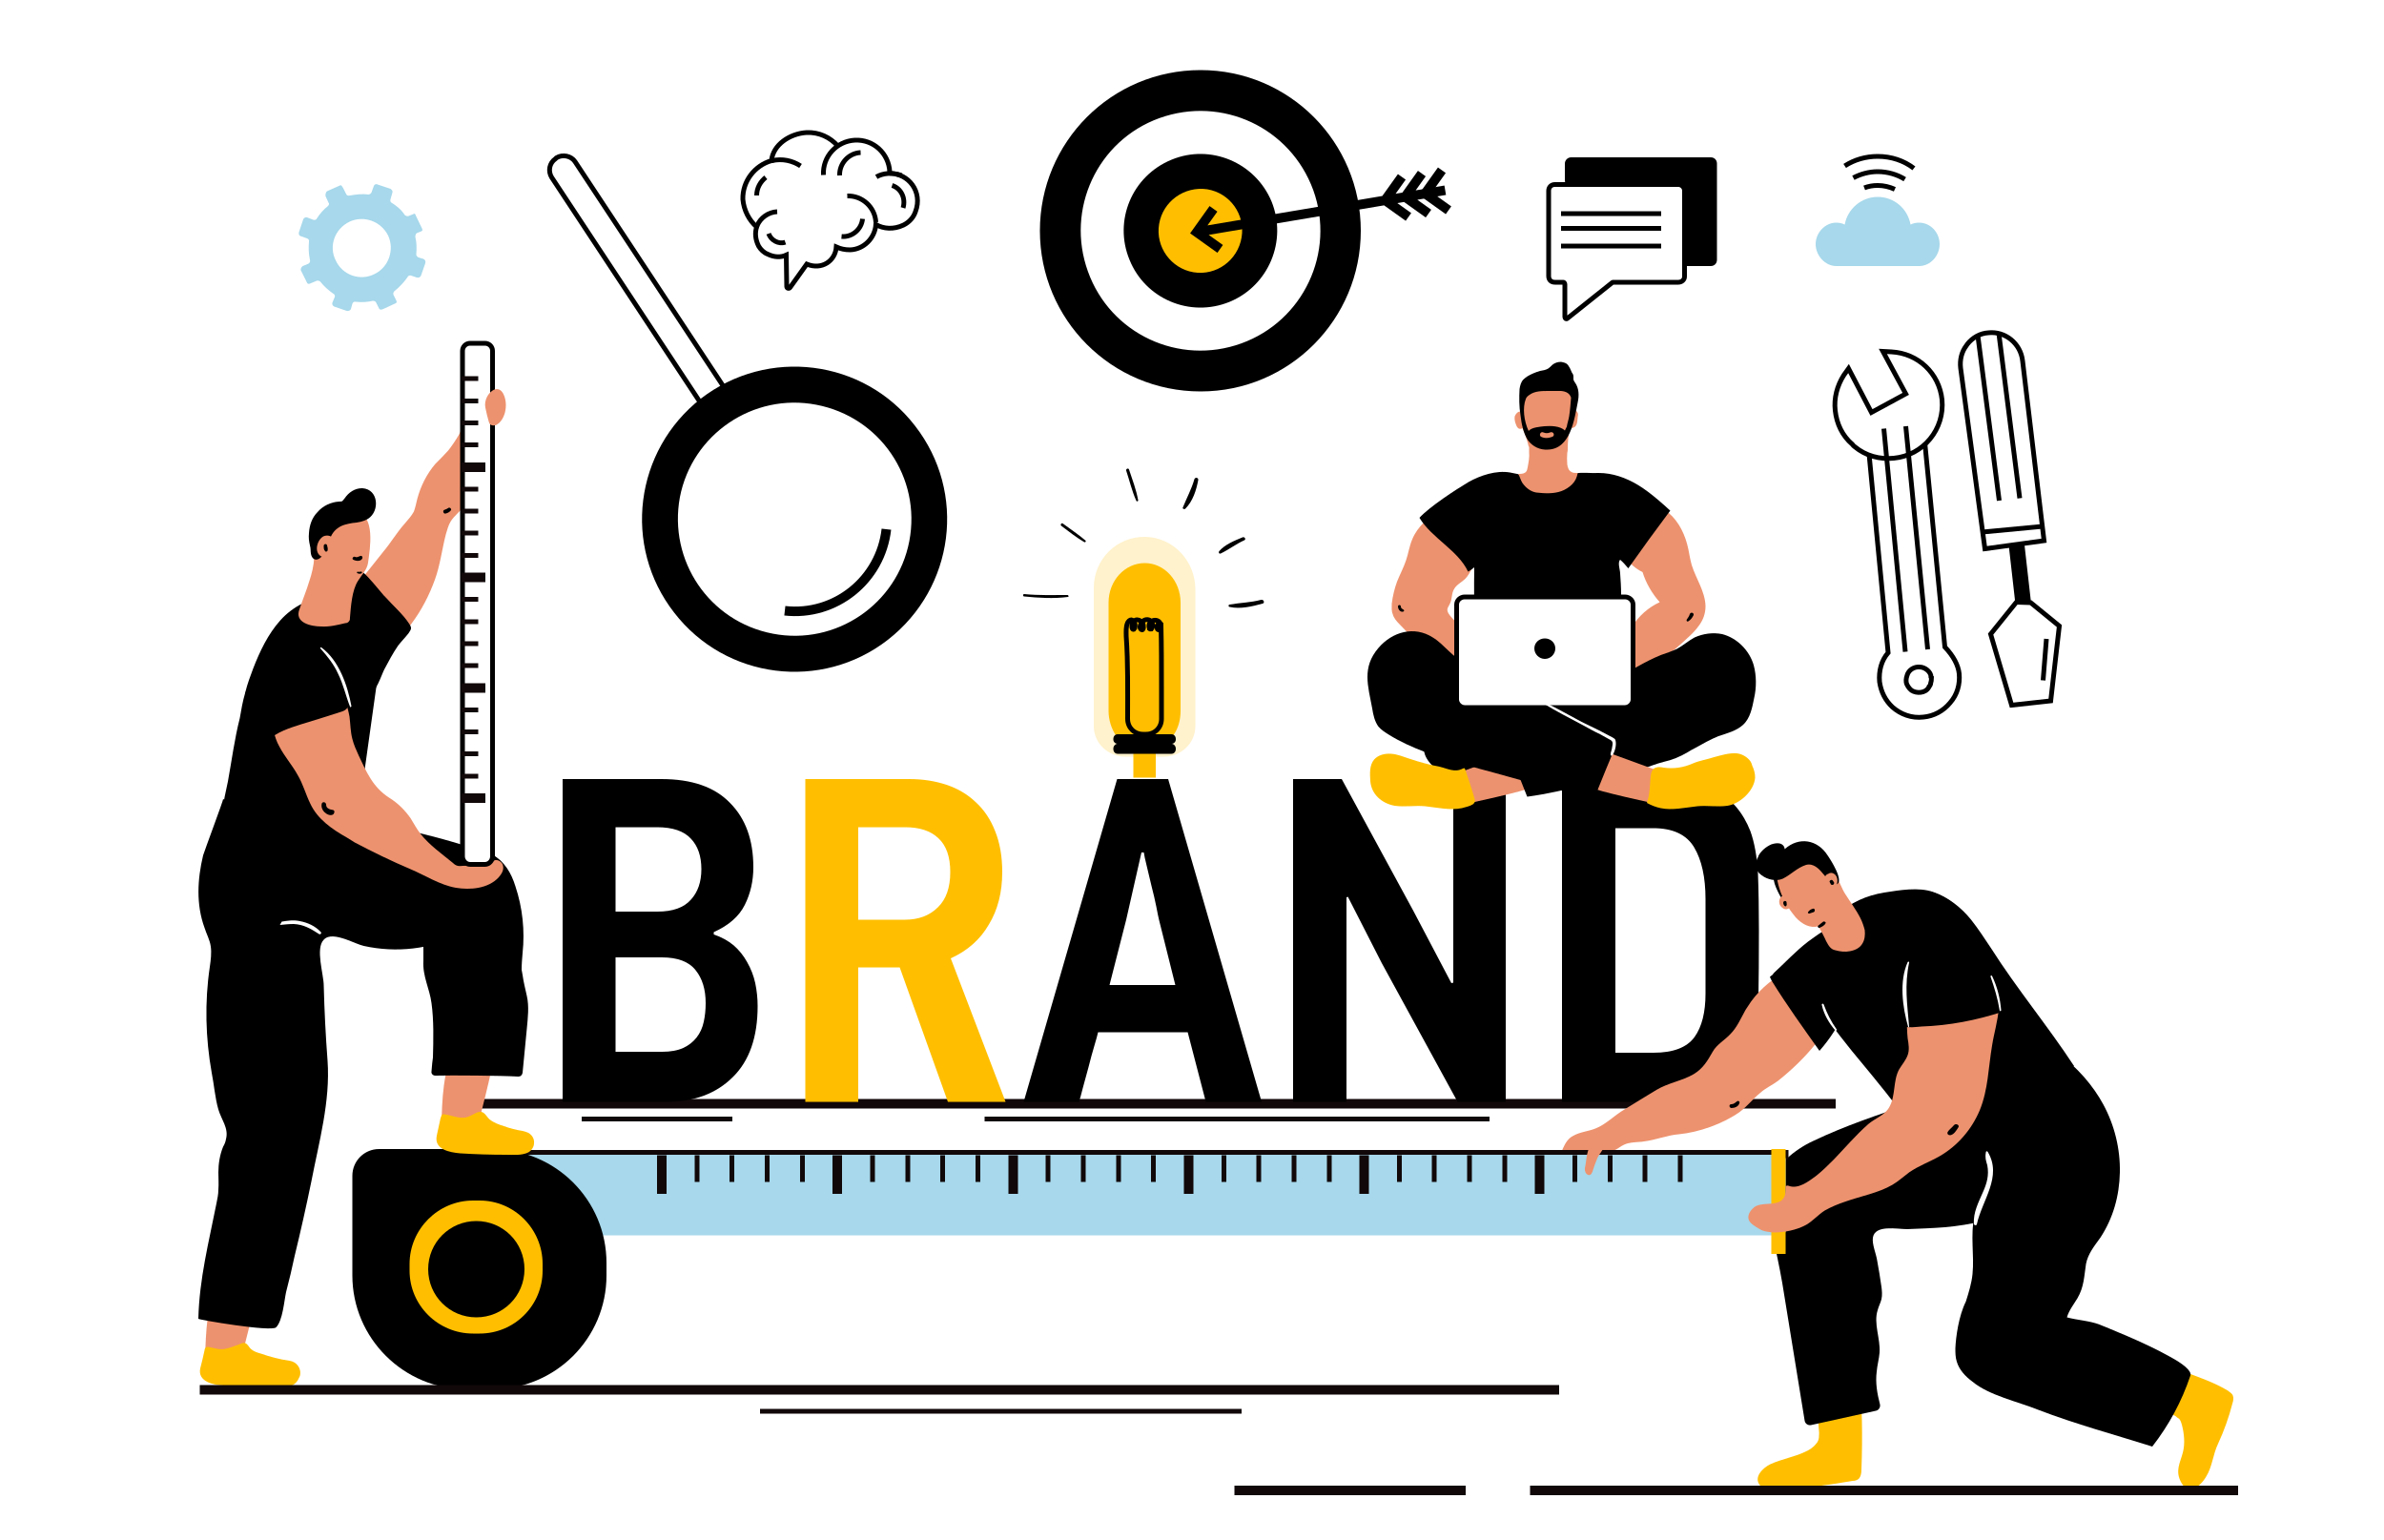 <svg xmlns="http://www.w3.org/2000/svg" width="500" height="323" version="1.2"><style>.a{fill:#fff}.b{fill:none;stroke:#110809;stroke-miterlimit:10;stroke-width:2}.c{fill:#ffbf00}.d,.e,.f{fill:none;stroke:#110809;stroke-miterlimit:10}.e,.f{fill:#fff;stroke:#000}.f{stroke-width:1}.g{stroke-width:2}.g,.i{fill:none;stroke:#000;stroke-miterlimit:10}.j{fill:#ed926e}.k{fill:#a7d8eb}.m{fill:#112129}</style><path d="M0-79h500v500H0z" class="a"/><path d="M99.9 231.5H385" class="b"/><path d="M381.5 301.1c0 .6-.1 1.2-.6 1.7-.6.8-1.4 1.3-2.3 1.7-2.3 1.1-4.9 1.5-7.3 2.6-1.5.7-3.6 2.7-2.2 4.4 1 1.1 3.6 1 4.9.9q7.3-.5 14.5-1.8c.5 0 .9-.1 1.3-.4.5-.5.6-1.3.6-1.9q.2-5.2.1-10.4c0-3.3-.8-4.7-4.1-5.8-1.1-.4-2.4-.6-3.4 0-.8.4-1.2 1.4-1.4 2.3-.4 1.4-.3 2.9-.2 4.4 0 .8.2 1.6.1 2.3" class="c"/><path d="M434.1 230.9c-.2-2.1-2.5-2.9-4.3-3.8-4.3-2-9.2-2.6-13.8-1.6-5.4 1.1-10 4.3-15.2 6-6.9 2.3-13.8 4.6-20.5 7.8-2 .9-3.9 2.2-5.6 3.7-1.8 1.7-3.3 3.5-3.7 6-.6 3.2.1 6.5.7 9.6.7 3.5 1.5 7 2.1 10.5l4.7 28.9c.1.6.7 1 1.3.9l13.6-3c.6-.1 1-.7.9-1.3-.6-2.3-1-4.6-.7-6.9.1-1.3.5-2.7.6-4 .2-3-1.3-6.1-.4-8.9.2-.8.6-1.5.8-2.3.2-.9.1-1.8 0-2.6q-.4-2.8-.9-5.5c-.2-1.4-1.1-3.4-.9-4.8.4-2.8 5.1-1.8 7.2-1.8 2.6-.1 5.3-.2 7.9-.4 5.4-.5 10.7-1.6 15.4-4.2 2.6-1.5 4-4.8 5.3-7.3 1.6-3.1 2.8-6.4 3.9-9.7.5-1.6 1.8-3.6 1.6-5.3"/><path d="M206.5 234.7h105.9M122 234.7h31.6" class="d"/><path d="m120.6 33.9 37.1 56.2c.9 1.3.5 3-.8 3.9l-.2.2c-1.3.8-3 .4-3.9-.8l-37.1-56.2c-.8-1.3-.5-3 .8-3.9l.2-.2c1.3-.8 3.1-.4 3.9.8z" class="e"/><path d="M186.2 134.2c-13.9 10.8-34 8.3-44.8-5.7-10.9-14-8.3-34 5.6-44.9 14-10.8 34.1-8.3 44.9 5.7 10.9 14 8.3 34-5.7 44.9"/><path d="M191.2 113.6c-2.6 13.5-15.7 22.4-29.2 19.8-13.6-2.6-22.4-15.6-19.9-29.2 2.6-13.5 15.7-22.4 29.2-19.8 13.6 2.6 22.5 15.6 19.9 29.2z" class="f"/><path d="M185.9 111c-1.2 10.6-10.7 18.3-21.3 17.1" class="g"/><path d="M244.1 158.7c3.6 0 6.6-2.8 6.6-6.4v-28.7c0-5.9-4.6-10.9-10.5-11-6-.1-10.8 4.7-10.8 10.7v29c0 3.6 3 6.4 6.6 6.4z" style="opacity:.2;fill:#ffc200"/><path d="M246.1 154.2c1-1.4 1.5-3.2 1.5-5.1v-22.7c0-4.6-3.4-8.3-7.5-8.3-4.2 0-7.6 3.7-7.6 8.3v22.7c0 1.9.6 3.7 1.5 5.1z" class="c"/><path fill-rule="evenodd" d="M240.4 154h-.7c-1.8 0-3.2-1.4-3.2-3.2 0-5.8.1-11.6-.3-17.4 0-.9-.1-1.9.3-2.8.2-.3.4-.6.8-.6.2 0 .4.3.6.5.2.4.2.8.1 1.2-.1.1-.1.2-.2.3-.3.1-.4-.3-.4-.6s.1-.6.2-.8c.6-1.2 2.1-.4 2.2.6.1.5-.1 1.3-.6.7-.3-.4.1-1.2.4-1.5.4-.5 1.2-.6 1.7-.2s.6 1.2.2 1.7c-.1 0-.3.1-.4 0v-.1c-.3-.6 0-1.4.6-1.6.7-.3 1.5 0 1.7.7.1.3.1.7-.1 1-.1.1-.2.3-.3.2-.2 0-.3-.2-.3-.3-.1-.3 0-.7.2-.9.1-.1.3-.2.4-.2l.2.2v.3c.1 4.3.1 8.6.1 12.8v6.8c0 1.8-1.4 3.2-3.2 3.2z" class="i"/><path d="M237.7 154.8h4.7v8.3h-4.7z" class="c"/><path d="M245.7 156h-11.3c-.5 0-.9-.4-.9-.9v-.1c0-.6.4-1 .9-1h11.3c.5 0 .9.4.9 1v.1c0 .5-.4.9-.9.9M245.7 158.1h-11.3c-.5 0-.9-.4-.9-1v-.1c0-.5.4-1 .9-1h11.3c.5 0 .9.5.9 1v.1c0 .6-.4 1-.9 1"/><path fill-rule="evenodd" d="M158.9 211q0 9.8-5.2 14.9-5.2 5.2-13.9 5.2H118v-67.7h20.7q9.6 0 14.4 5 4.9 4.9 4.9 13.5 0 4.3-1.8 7.9t-6.5 5.7v.5q2.4.8 4.2 2.3 1.7 1.5 2.8 3.5 1.2 2.1 1.7 4.4.5 2.4.5 4.8m-11.8-28.7q0-4.1-2.2-6.4-2.2-2.4-7.1-2.4h-8.7v17.7h8.8q4.8 0 7-2.5 2.2-2.4 2.2-6.4m.9 28.1q0-4.3-2.1-6.9-2.1-2.7-7.1-2.7h-9.7v19.8h9.8q2.6 0 4.4-.8 1.7-.8 2.8-2.2t1.5-3.3q.4-1.8.4-3.9"/><path fill-rule="evenodd" d="m198.8 231.1-10.1-28.2H180v28.2h-11.1v-67.7h21.8q4.2 0 7.8 1.2t6.2 3.7q2.6 2.4 4 6 1.5 3.7 1.5 8.6 0 6.4-2.8 11-2.7 4.7-8 7.1l11.5 30.1zm.5-48.2q0-4.8-2.5-7.1-2.4-2.3-7-2.3H180v19.4h9.8q4.3 0 6.9-2.6 2.6-2.5 2.6-7.4" class="c"/><path fill-rule="evenodd" d="M249.1 216.5h-18.8q-.2.9-.8 2.9t-1.2 4.4q-.6 2.3-1.2 4.4-.5 2-.8 2.9h-11.6l19.6-67.7H245l19.6 67.7h-11.7zm-12.9-23.6-3.5 13.7h13.8l-3.4-13.6q-.2-.8-.6-2.9-.4-2-1-4.3-.5-2.2-1-4.2t-.6-2.8h-.5z"/><path d="M305.7 231.1 289.8 202l-7.1-13.9-.3.1v42.9h-11.2v-67.7h10.2l15 27.6 8 15.2.4-.1v-42.7h11v67.7z"/><path fill-rule="evenodd" d="M348.3 163.4q6.8 0 11.7 2.5 4.8 2.6 7.1 8.4 1.3 3.6 1.6 8.9.2 5.3.2 12 0 8.3-.1 14.1-.1 5.9-1.6 10.1-1.3 3.4-3.3 5.6-2.1 2.3-4.7 3.6t-5.7 1.9-6.4.6h-19.5v-67.7zm9.4 25.2q0-6.9-2.4-10.9t-8.6-4h-7.9v47.1h8q6.2 0 8.6-3.3 2.3-3.2 2.3-9.1z"/><path d="M344.8 239.4c2.5-.3 4.8-1.3 7.3-1.5 4.2-.4 9.3-2.2 12.8-4.7 1.6-1.2 2.8-2.8 4.3-4 1.1-1 2.5-1.6 3.7-2.5 2.9-2.3 5.7-5 8-7.9 2.3-3 3.7-6.7 3.9-10.5.1-1.5 0-3.1-.8-4.4-2-3.6-6.8-1.5-9.6 0-3.2 1.7-6 4.2-7.9 7.3l-.4.6c-1 1.8-1.8 3.7-3.2 5.1-1.1 1.2-2.9 2.2-3.7 3.7-1.1 1.9-2 3.5-4 4.7-2.4 1.4-5.3 1.8-7.8 3.3-2.2 1.3-4.4 2.7-6.7 4.1-2.1 1.2-3.8 3.1-6.1 4-1.5.6-3.2.7-4.6 1.5-2 .9-2.8 4.2-3.3 6.2-.1.3-.2.5-.1.8.3 2 2.8 1 3.7 0 .7-.7.5-1.5 1.1-2.3.7-.8 2-1 3-1.1 1.5-.1 3 .1 4.3-.6.7-.3 1.2-.8 1.9-1.1 1-.5 2.2-.5 3.3-.6q.4 0 .9-.1" class="j"/><path d="M299.2 155.2c-1.7 3 .9 5.2 3.1 7.2.6.6 1.2 1.1 1.9 1.4 1.3.6 2.8.5 4.2.3 10-1.1 20.2-2.4 30-4.6 2.3-.5 4.6-1.1 6.9-1.6 3-.7 6.1-2 9-3.1 2.9-1.2 5.6-2.8 8-4.8l.1-.1c.4-.3.8-.6 1.1-1.1 1.2-1.4 2.1-3.2 1.4-4.8-.8-1.9-3.2-2.4-5.3-2.6-6.1-.5-12.3.2-18.3 1.1-4.1.6-8.2 1.5-12.3 2s-8.1 0-12.3.1c-7.2.2-14.1 4.3-17.5 10.6"/><path d="M317 140.3c-1.9-.8-4.7-.4-6.3-1.8-1.7-1.5-2.9-4.2-3.9-6.2-.6-1.4-2.9-2.9-3.2-4.1-.2-.6.3-1.1.5-1.6.5-1 .3-2.2.9-3.1.5-.9 1.6-1.4 2.3-2.1.6-.6 1-1.4 1.4-2.1 1.4-2.7 3.3-5.6 3.8-8.6.2-1.6.2-3.3-.3-4.9-.8-1.9-2.8-4-4.9-3.1-2.2.9-3.8 2.6-5.5 4.1-2.2 1.8-4.5 3.6-5.6 6.3-.6 1.4-.8 2.9-1.3 4.4s-1.3 3-1.9 4.5q-.8 2.2-1.1 4.6c0 .7-.1 1.5.2 2.2.2.8.8 1.5 1.4 2.1 2.8 3 5.7 5.8 9 8.2 1 .6 1.9 1.3 3 1.7 2.1 1 2.9 2.7 5 3.6 1.7.8 3.6 1.3 5.5 1.4 1.4.1 3.7-.2 3.8-1.9.2-1.6-1.5-3.1-2.8-3.6M356.4 131.1c-1.1 1.6-2.6 2.8-4 4.1s-2.9 2.4-4.6 3.3c-1.4.6-2.9 1-4.3 1.7-1.7.8-3.2 1.9-4.8 2.8-1 .6-4.4 2.3-5.4 1-.9-1.2 1.1-3.1 2-3.6 2.4-1.5 4.2-3.9 5.6-6.4.5-.9.9-1.8 1.4-2.6 1.4-2.2 3.4-4 5.8-5.1-1.6-1.8-2.9-4-3.6-6.3-2.8-1.4-4.9-4.2-5.5-7.3-.5-2.4-.3-6.5 2.6-7.2 2.7-.6 6.4.4 8.4 2.1 2.2 1.9 3.5 4.7 4.1 7.6.2 1.1.4 2.2.7 3.3.9 2.9 2.8 5.5 2.9 8.6 0 1.6-.5 2.9-1.3 4" class="j"/><path d="M347.7 104.8c-1.3-1.1-2.7-2.2-4.2-3.1-2.5-1.5-5.3-2.5-8.2-2.5-1.6.1-3.4-.2-4.9.1-1.7.3-3.3 1-5 1.1-3 .1-5.9-.8-8.7-1.3-2.9-.5-6.2.6-8.7 2-2.7 1.6-8.2 5.2-10.3 7.5 2.6 4.3 8.1 6.8 10.2 11.3q.7-.4 1.3-.9-.1 6.6.1 13.1c.1 4.3-.1 8.8.5 13 .7-.6 1.8-.3 2.7-.4h11.2c3.4 0 6.9 0 10.4-.5 1.8-.3 3.5-.5 5.3-.5 1-3.3.6-7.2.7-10.5.1-2.8.1-5.7-.1-8.5 0-1.5-.1-3-.2-4.4 0-.8-.6-2.3 0-2.9.6.5 1.2 1.2 1.7 1.8q4.3-6.1 8.8-12.1-1.3-1.2-2.6-2.3"/><path d="M321.2 165.1c-.6.7-14.2 3.6-14.2 3.6l-.6-6.8 12.6-4.6z" class="j"/><path d="M355.5 156.9c1.6-.9 3.2-1.8 4.9-2.5 1.8-.6 3.8-1.1 5.2-2.4 1.5-1.4 1.9-3.6 2.3-5.6.5-2.2.5-4.7-.1-6.9-.9-3.1-3.5-5.7-6.6-6.5-2-.4-4-.1-5.8.7-1.3.7-2.4 1.7-3.7 2.4-1.1.5-2.2.9-3.4 1.3-3.4 1.4-6.6 3.4-9.7 5.3-3.2 1.9-6 4.3-9 6.3-1.2.8-13.8 7-13.8 7 1.6 3.6 3 7.4 4.5 11.1 8.2-1.1 16.1-3.7 24-5.8 1.6-.5 3-1.1 4.6-1.5 1.8-.4 3.5-1.1 5-2q.8-.5 1.6-.9"/><path d="M306.6 169.5c-2.5.5-5-.1-7.7-.4-2.1-.2-4.3.2-6.4-.1-2.7-.5-4.9-2.4-5.1-5.2-.1-1.6-.2-3.3.8-4.5.9-1 2.3-1.3 3.6-1.2s2.5.6 3.7 1c2.1.7 4.2 1.3 6.4 1.7 1.7.4 3.2 1.3 4.9.4.1 0 .2-.1.3-.1.1.1.2.2.2.3q.9 2.6 1.7 5.2c.2 1 .7 1.5-.1 2.1-.6.4-1.6.6-2.3.8" class="c"/><path d="M333.6 165.1c.6.7 14.2 3.6 14.2 3.6l.6-6.8-12.6-4.6z" class="j"/><path d="M298.8 157.7c-2.6-1-5.1-2.1-7.5-3.6-.8-.5-1.6-1-2.2-1.7-.8-1.1-1.1-2.5-1.3-3.8-.9-4.8-2.2-8.6 1.3-12.7 2.9-3.4 7.5-4.7 11.4-2.2 2.5 1.5 4.2 4.4 7.1 5.4 1.5.5 3.2.4 4.7 1.1 1.3.6 2.7 1.7 4 2.5 3.1 1.9 5.9 4.3 9 6.3 1.2.8 13.8 7 13.8 7-1.6 3.6-3.1 7.4-4.6 11.1-8.1-1.1-16-3.7-24-5.8-3.9-1.1-7.9-2.2-11.7-3.6"/><path d="M348.3 169.5c2.4.5 5-.1 7.7-.4 2.1-.2 4.2.2 6.3-.1 2.6-.4 5.6-3.1 5.8-5.9 0-.8-.2-1.7-.6-2.5-.1-.4-.3-.9-.6-1.2-.7-.8-1.7-1.3-2.7-1.4-1.6-.1-3.2.4-4.7.8-1.5.5-3 .7-4.4 1.3-2 .9-4.1 1.2-6.2.9-.5-.1-1.1-.2-1.6 0-1.2.3-1.1 2.1-1.2 3-.1 1.5-.2 3-.7 4.4.9.5 1.9.9 2.9 1.1" class="c"/><path d="M330.7 99.2c-.4 0-.8 0-1.1-.2-.6-.3-.8-.9-.9-1.6q-.1-1.2 0-2.4.1-.4.1-.7c0-1.5.1-3.1.5-4.5 1.5 0 1.5-1.1 1.6-2.4.1-.4.1-.8-.2-1.1-.2-.3-.8-.3-.9.1q.1-1.5.1-3c0-.9.2-1.6-.7-2.1-1.4-.8-3.1-.8-4.7-.5-1.2.3-3.1.8-4.1 1.7-1 1-.9 2.4-1.2 3.7l-.1.1q-.1.1-.2 0c-.6 0-1 .5-1.2 1-.1.5 0 1.1.2 1.6.1.3.2.6.5.9.2.2.7.2.9 0 .5 1.1.9 2.3 1.2 3.4 0 .2.1.4.2.6v1c.1 1.1-.1 2.1-.3 3.2-.1.3-.1.7-.3.9-.4.5-1.1.5-1.7.5.4.6.5 1.3.9 1.9.7 1 1.7 1.8 2.9 2 1.8.2 3.6.3 5.3-.3.8-.3 1.6-.8 2.2-1.4.7-.7 1-1.4 1.2-2.4z" class="j"/><path d="M340.8 148.4h-33.6c-.9 0-1.7-.8-1.7-1.7v-19.9c0-.9.8-1.6 1.7-1.6h33.6c.9 0 1.7.7 1.7 1.6v19.9c0 .9-.8 1.7-1.7 1.7z" class="e"/><path d="M326.2 136c0 1.2-1 2.2-2.2 2.2s-2.2-1-2.2-2.2 1-2.1 2.2-2.1 2.2.9 2.2 2.1"/><path fill-rule="evenodd" d="M330.9 84.4c-.7 3.5-1.5 9.8-6.3 9.9-1.6.1-3.1-.6-4.1-1.9-1-1.5-1.4-3.5-1.6-5.3-.3-1.8-.3-3.7-.2-5.5.1-.7.3-1.5.8-2 .3-.3.6-.5.9-.7q1.2-.7 2.6-1.1c.6-.1 1.2-.2 1.7-.5.3-.2.6-.5.9-.8q.75-.6 1.8-.6c.5.1 1 .2 1.3.5s.4.6.6.9q.2.4.4.9c.2.2.3.5.3.8v.5c0 .3.2.5.3.7.9 1.2.9 2.8.6 4.2m-5.8 6.3c-.5.2-.9.2-1.4 0-.6-.3-1 .6-.5.9.8.4 1.6.3 2.4 0 .6-.3.2-1.2-.5-.9m4.4-7.3c-.3-.9-1-1.3-2.1-1.4h-2.6c-1.4 0-2.9 0-4 .8-.3.2-.7.5-.8.9-.7 1.8-.4 4.6.6 6.7.6-.8 2.5-.9 3.3-1 1.3-.1 3.3-.1 4.3.9l.4-.8c.1-.7.4-1.5.5-2.2.2-1.3.3-2.6.4-3.9"/><path d="M354.4 128.8c-.1.4-.4.8-.6 1.1-.2.2 0 .6.3.4.5-.3.8-.7 1.1-1.3.1-.5-.6-.7-.8-.2M294.4 127.9c-.3-.2-.6-.3-.6-.7s-.6-.4-.6 0c0 .5.4 1.2 1 1.1.2 0 .4-.2.2-.4"/><path d="M338.8 155.2c-.1-.4-1.2-.8-1.5-1q-1-.5-1.9-1c-1.2-.6-2.5-1.2-3.7-1.8-2.6-1.4-5.1-2.8-7.7-4.1-.2-.1-.4.2-.2.3 2.6 1.6 5.4 3 8 4.4 1.3.7 2.5 1.4 3.8 2l1.8 1c.6.3.9.5.8 1.2q-.1.9-.4 1.8v.3c0 .2.2.3.4.1.5-.8.9-2.2.6-3.2" class="a"/><path d="M223.9 124.8c-3 0-6 .1-9.1-.2-.3 0-.3.5 0 .5 3 .3 6.2.5 9.2.1.2 0 .1-.4-.1-.4M227.7 113.4c-1.5-1.3-3.2-2.4-4.8-3.6-.3-.2-.6.3-.3.5 1.6 1.2 3.1 2.4 4.8 3.4.2.1.4-.1.3-.3M236.8 98.5c-.1-.4-.7-.2-.6.2.7 2.1 1.2 4.3 2.1 6.3.1.3.5.1.4-.1-.4-2.2-1.2-4.3-1.9-6.4M250.5 100.5c-.6 2.1-1.6 3.9-2.4 5.9-.2.3.3.5.5.3 1.6-1.6 2.3-3.9 2.7-6 .1-.5-.6-.7-.8-.2M260.6 112.7c-1.7.7-3.7 1.5-4.9 2.9-.2.3 0 .6.3.5 1.7-.8 3.2-2 5-2.8.4-.2 0-.8-.4-.6M264.5 125.8c-2.2.6-4.4.6-6.6 1-.3 0-.3.5 0 .5 2.2.5 4.7-.1 6.9-.7.5-.1.3-.9-.3-.8M251.8 82.1c-18.7 0-33.7-15.1-33.7-33.7s15-33.7 33.7-33.7c18.6 0 33.6 15.1 33.6 33.7s-15 33.7-33.6 33.7"/><path d="M260.5 72.5c-13.3 4.8-28-2-32.8-15.4-4.8-13.3 2-28 15.3-32.8 13.4-4.8 28 2 32.9 15.4 4.8 13.3-2.1 28-15.4 32.8z" class="f"/><path d="M257.9 63.3c-8.3 3.4-17.7-.6-21-8.8-3.4-8.2.5-17.6 8.8-21 8.2-3.4 17.6.6 21 8.8 3.3 8.2-.6 17.6-8.8 21"/><path d="M260.4 49.8c-.8 4.8-5.3 8.1-10.1 7.3-4.7-.8-8-5.3-7.2-10.1s5.3-8 10.1-7.3c4.8.8 8 5.3 7.2 10.1" class="c"/><path d="m303.1 39.9-52.3 8.8M254.5 43.8l-3.5 4.9 4.9 3.5M294 37.1l-3.5 4.9 4.9 3.5M298.2 36.4l-3.5 4.9 4.9 3.5" class="g"/><path d="m302.4 35.7-3.5 4.9 4.9 3.5" class="g"/><path d="M175.7 30.6c-1.6-1.8-3.9-2.9-6.5-2.8-3.6.2-7.1 2.6-7.4 5.9-3.5 1-6.1 4.3-6 8.1.2 2.3 1.3 4.4 2.9 5.8-.4 1.2-.3 2.6.4 4 .4.7 1.1 1.4 1.9 1.7 1.4.7 2.8.7 3.9.2l.1 6.6c0 .4.5.5.7.2l3.5-4.9c3.2 1.3 6-.7 6.2-3.6.9.4 1.8.6 2.9.6 2.9-.1 5.2-2.5 5.4-5.3 1.6.9 3.7 1.1 5.8.1 1.2-.6 2.1-1.6 2.5-2.8 1.6-4.2-1.5-8.1-5.4-8" class="e"/><path d="M163 44.4c-1.9.1-3.5 1.3-4.2 2.9M183.7 46.6c-.2-3.2-2.9-5.6-6-5.5M189.1 36.8c-2-.7-3.9-.5-5.3.3M186.6 36c-.2-3.8-3.4-6.8-7.3-6.6-3.8.2-6.8 3.4-6.6 7.3" class="e"/><path d="M180.5 32c-2.5.1-4.5 2.3-4.4 4.8M176.5 49.6c2.2.2 4.2-1.5 4.4-3.7M189.4 43.6c.6-2-.4-4.1-2.3-4.7M161.2 49c.5 1.4 2.1 2.3 3.5 1.8M167.9 34.8c-1.7-1.1-3.8-1.6-6-1.1M160.6 37.2c-1.1.9-1.9 2.2-1.9 3.8" class="e"/><path d="M352.7 55.8h6.1c.8 0 1.3-.6 1.3-1.3V34.3c0-.7-.5-1.3-1.3-1.3h-29.3c-.7 0-1.3.6-1.3 1.3v3.8"/><path d="M352 38.7h-25.9c-.8 0-1.3.6-1.3 1.3v17.9c0 .8.5 1.3 1.3 1.3h1.8c.1 0 .3.2.3.4v6.9c0 .3.3.5.5.3l9.4-7.5q.1-.1.2-.1H352c.7 0 1.3-.5 1.3-1.2V40c0-.7-.6-1.3-1.3-1.3zM327.4 44.8h21M327.4 47.9h21M327.4 51.6h21" class="e"/><path d="M402.5 46.7q-1 0-1.8.4c-.6-3.3-3.4-5.8-6.9-5.8-3.4 0-6.3 2.5-6.9 5.8q-.8-.4-1.8-.4c-2.3 0-4.3 2.1-4.3 4.5s2 4.6 4.3 4.6h17.4c2.4 0 4.3-2.2 4.3-4.6s-1.9-4.5-4.3-4.5" class="k"/><path d="M397.4 39.7c-1.1-.5-2.3-.8-3.6-.8q-1.5 0-2.8.5M399.5 37.6c-1.6-1-3.6-1.6-5.7-1.6-1.8 0-3.6.5-5.1 1.3M401.4 35.3c-2.1-1.6-4.7-2.5-7.6-2.5-2.5 0-4.9.7-6.9 2" class="e"/><path fill-rule="evenodd" d="m87.2 45.2 1.3 2.7c.1.3.2.4-.1.6l-1 .4c-.2.1-.3.5-.3.8.3 1.1.3 2.4.2 3.7 0 .2.2.5.5.6l1 .3c.4.2.5.5.4.9l-.9 2.6c-.2.4-.5.5-.9.4l-1.2-.4c-.2-.1-.6 0-.7.3-.7 1-1.7 2.1-2.7 2.9-.2.1-.4.5-.3.8l.6 1.2c.1.3.2.4-.1.6l-2.6 1.2c-.4.2-.8.2-.9-.1l-.6-1.2c-.1-.3-.4-.4-.7-.4q-1.7.4-3.6.2c-.3-.1-.6.1-.7.4l-.3 1.1c-.1.3-.5.5-.9.4l-2.6-.9c-.3-.1-.5-.5-.4-.8l.5-1.2c.1-.2 0-.6-.3-.7-1-.7-2-1.6-2.7-2.5-.2-.2-.5-.3-.8-.2l-1.2.5c-.3.2-.7.2-.8-.1l-1.3-2.6c-.1-.3.1-.7.4-.9l1.2-.5c.3-.2.4-.5.3-.8-.3-1.4-.3-2.6-.2-3.8.1-.3-.1-.6-.4-.7l-1.4-.5c-.3-.1-.4-.5-.3-.8l.9-2.7c.1-.3.5-.5.8-.4l1.3.5c.3.1.6 0 .7-.2q1-1.6 2.4-2.7c.2-.2.3-.5.1-.7l-.6-1.3c-.1-.3 0-.9.3-1.1l2.7-1.2c.3-.2.5.3.7.6l.6 1.2c.1.3.5.4.8.3 1.2-.2 2.6-.4 3.8-.2.3 0 .6-.2.7-.4l.5-1.4c.1-.3.5-.5.8-.3l2.7.9c.3.2.5.5.4.8l-.4 1.4c-.1.3 0 .6.2.7 1.1.7 2 1.4 2.8 2.6.2.2.6.3.8.2l1-.4c.3-.2.4 0 .5.3m-5.8 4.2c-1.5-3-5.1-4.3-8.1-2.9-3.1 1.5-4.4 5.1-2.9 8.1 1.4 3.1 5.1 4.4 8.1 2.9 3-1.4 4.3-5.1 2.9-8.1" class="k"/><path d="M80.3 242.2h294.8" class="b"/><path fill-rule="evenodd" d="M403.4 150.4c-2.5.3-4.8-.6-6.5-2.1-1.5-1.4-2.4-3.2-2.7-5.3-.2-2.3.4-4.5 1.8-6.1L391.5 90l11.8-1.2 4.6 46.9c1.8 1.9 2.8 3.8 3 5.6.2 2.2-.4 4.4-1.9 6.1-1.4 1.7-3.4 2.8-5.6 3zm1.1-6.2q.1-.1.1-.2.2-.2.3-.5v-.1q.2-.6.2-1.3l-.1-.1c0-1.1-1.3-2.1-2.4-2.1-1.1-.1-2.3.6-2.6 1.7v.1q0-.2.1-.4c-.2.6-.4 1.1-.3 1.8.1.6.6 1.3 1.1 1.7 1.1.7 2.9.6 3.6-.6z" class="e"/><path d="m395.1 89.9 4.5 46.8M399.7 89.4l4.6 46.8M407.3 83.8c-.6-5.5-5-9.7-10.6-10l-1.8-.1 4.8 8.9-7.2 3.9-4.8-9.2-1 1.4c-1.4 2.2-2.1 4.8-1.8 7.4.3 2.8 1.5 5.3 3.6 7.1q.2.3.5.5c2.3 1.9 5.2 2.7 8.2 2.4 6.2-.6 10.7-6.1 10.1-12.3z" class="e"/><path d="m419.6 99.4 3.3-.1 4.4 38.8-3.3.1z"/><path d="M412.4 72.5q.1-.2.2-.3c1.1-1.4 2.7-2.3 4.4-2.4 3.5-.4 6.8 2.2 7.2 5.9l4.5 37.7-12.4 1.7-5.1-37.9c-.2-1.7.2-3.4 1.2-4.7zM417.5 133l5.4-6.7 3 .1 6 4.9-1.8 15.7-8.2.9z" class="e"/><path d="m419.3 105-4.5-34.7M423.6 104.5l-4.4-34.7M428.4 110.4l-12.7 1.2" class="i"/><path d="m428.5 142.7.7-8.7" class="e"/><path d="M419.3 243.7c1 4.1-3.2 6.2-3.2 12.5"/><path d="M373.5 259.1H81.3c-.6 0-1-.4-1-1v-14.9c0-.5.4-1 1-1h292.2c.6 0 1 .5 1 1v14.9c0 .6-.4 1-1 1" class="k"/><path d="M373 263v-22" style="fill:none;stroke:#ffbf00;stroke-miterlimit:10;stroke-width:3"/><path d="M103.2 291.4h-5.3c-13.2 0-24-10.7-24-23.9v-20.9c0-3.1 2.5-5.6 5.6-5.6h23.7c13.3 0 24 10.7 24 23.9v2.6c0 13.2-10.7 23.9-24 23.9"/><path d="M100.6 279.7h-1.4c-7.3 0-13.3-5.9-13.3-13.2v-1.4c0-7.3 6-13.3 13.3-13.3h1.4c7.3 0 13.2 6 13.2 13.3v1.4c0 7.3-5.9 13.2-13.2 13.2" class="c"/><path d="M138.8 250.4v-8.1" class="b"/><path d="M146.2 247.9v-5.6M153.5 247.9v-5.6M160.9 247.9v-5.6M168.3 247.9v-5.6" class="d"/><path d="M175.6 250.4v-8.1" class="b"/><path d="M183 247.9v-5.6M190.4 247.9v-5.6M197.7 247.9v-5.6M205.1 247.9v-5.6" class="d"/><path d="M212.5 250.4v-8.1" class="b"/><path d="M219.8 247.9v-5.6M227.2 247.9v-5.6M234.6 247.9v-5.6M241.9 247.9v-5.6" class="d"/><path d="M249.3 250.4v-8.1" class="b"/><path d="M256.7 247.9v-5.6M264 247.9v-5.6M271.4 247.9v-5.6M278.8 247.9v-5.6" class="d"/><path d="M286.1 250.4v-8.1" class="b"/><path d="M293.5 247.9v-5.6M300.8 247.9v-5.6M308.2 247.9v-5.6M315.6 247.9v-5.6" class="d"/><path d="M322.9 250.4v-8.1" class="b"/><path d="M330.3 247.9v-5.6M337.7 247.9v-5.6M345 247.9v-5.6M352.4 247.9v-5.6" class="d"/><path d="M99.9 276.3c-5.6 0-10.1-4.5-10.1-10.1s4.5-10.1 10.1-10.1 10.1 4.5 10.1 10.1-4.5 10.1-10.1 10.1"/><path d="M43 284.5c2.5-.2 5.1 0 7.5.7q1.7-6.3 3.1-12.6c.6-2.8.2-5.3-2.9-5.9-2-.3-3.7.4-4.8 2-2.6 3.9-2.7 11.4-2.9 15.8" class="j"/><path d="M62.7 289c-1 2.5-4 2-6.1 2q-4.8 0-9.7-.4c-2.1-.1-5.5-.8-4.9-3.6q.5-1.9.9-3.8c0-.3.2-.6.5-.7h.3c1.1.2 2.4.7 3.6.4 1-.2 2.2-.7 3.3-1.1.2-.1.5-.2.8-.1.6.2.8.9 1.3 1.3.6.5 1.3.7 2 .9 2 .7 3.9 1.2 6 1.5 1.5.2 2.6 1.6 2.2 3.2z" class="c"/><path d="M92.6 235.7c2.5-.2 5.1 0 7.5.7q1.7-6.2 3.1-12.6c.6-2.7.2-5.3-3-5.8-1.9-.4-3.7.3-4.7 1.9-2.6 3.9-2.8 11.4-2.9 15.8" class="j"/><path d="M112 239.8c0 .7-.5 1.5-1.2 1.9-1.4.7-3.2.5-4.7.5q-4.8 0-9.6-.3c-2.2-.2-5.5-.8-4.9-3.7q.4-1.9.8-3.7c.1-.3.2-.7.5-.8h.3c2 .3 3.6 1.3 5.5.3.7-.3 1.3-.8 2-.8.9-.1 1.4 1.1 2 1.6.9.7 2 1.1 3 1.4q1.9.7 3.9 1c.4.1.8.2 1.2.4.9.5 1.3 1.4 1.2 2.2" class="c"/><path d="M72.5 197c1.4.5 2.9 1.2 3.8 1.4 6.8 1.5 14 .7 20.2-2.4 2.8-1.4 5.4-3.3 7.1-5.8 1.5-2.3 3.5-5.9 2.1-8.6-1.3-2.7-6.1-3.5-8.7-4.4q-5.2-1.6-10.5-2.8c-8.1-1.8-15.9.7-24-1.1-5.4-1.3-10.7-3.1-15.7-5.7.1.1-3.9 10.8-4.2 11.8-1.2 5-1.5 10.3.3 15.2.4 1.3 1.1 2.5 1.3 3.9s0 2.9-.2 4.3c-1.1 7.4-.9 14.9.4 22.2.5 2.5.7 5.3 1.4 7.7.6 2.1 2.2 3.9 1.6 6.2-.1.6-.3 1.1-.6 1.6-.7 1.7-1 3.6-1 5.4 0 1.2.1 2.4 0 3.6 0 1-.2 1.9-.4 2.9-1.6 8.1-3.6 15.8-3.8 24.2 0 .2 15.3 2.8 16.3 1.8 1.4-1.4 1.7-5.6 2.1-7.4q1-3.8 1.8-7.6 1.9-7.8 3.5-15.6c1.6-8.3 4-16.8 3.4-25.3q-.6-7.9-.8-15.8c0-2.3-1.8-7.8 0-9.6 1-1.1 2.8-.7 4.6-.1"/><path d="M109.6 204.5q-.1-.5-.2-1.1c0-1.2.1-2.3.2-3.5.5-4.7 0-9.5-1.5-14-.9-2.9-2.3-5.2-4.9-6.7-2.6-1.4-6-1-8.5.5-2.6 1.6-5.2 4.9-5.7 7.9-.6 3.5-.3 7.1-.2 10.6v3.3c-.2 3.3 1.3 5.8 1.7 8.9.5 3.6.4 7.7.3 11.4-.1.6-.2 1.6-.3 2.9-.1.5.3.9.8.9 3.3-.1 14.2 0 17.4.2.5 0 .8-.3.9-.8l.9-9.3c.2-2.2.5-4.6 0-6.8-.3-1.4-.7-2.9-.9-4.4M51.5 145c.4-1.6 1-3.2 1.6-4.8 1.4-3.6 3.1-7.2 5.7-10.1 5.2-5.8 14.5-7.3 19.3-.1 2.5 3.8 1.6 9.3.9 13.5q-1.8 12.9-3.6 25.7c-.5 3.4-1.4 6.4-5.1 7-3 .5-5.9 1-8.9 1.4-3.4.4-11.2 2.4-13.3-1.1-2.5-4.2-1.2-8.2-.3-12.6.8-4.4 1.4-9 2.5-13.3.3-1.8.6-3.5 1.1-5.2q0-.2.1-.4"/><path d="m72.8 175.7 1.6 1c3.8 2 7.7 3.9 11.7 5.6 3.1 1.3 6.1 3.3 9.5 3.9 3 .5 6.8.2 9-2.2.6-.7 1.1-1.5.9-2.4-.1-.8-1.2-1.5-1.9-1.1-.2.2-.4.3-.6.5-.7.7-1.8.8-2.8.7-1.1 0-2.1-.2-3.1-.1-.3 0-.7.1-1.1 0s-.7-.3-1-.6c-2.3-1.9-4.9-3.7-6.8-6.1-.8-1-1.4-2.2-2.1-3.3-1.2-1.7-2.7-3.2-4.5-4.3-3.4-2.2-4.7-5.3-6.4-8.9-.5-1.1-1-2.2-1.3-3.4-.4-1.5-.4-3.1-.6-4.7-.4-2.2-1.2-4.4-2.2-6.4-.9-1.8-1.9-3.7-3.4-5.1s-3.6-2.3-5.6-1.9c-2.5.4-4.4 2.6-5.1 5.1-.7 2.4-.5 5-.2 7.6.3 2.4.6 4.9 1.8 7 1.1 2.1 2.7 3.9 3.8 5.9 1.2 2 1.7 4.1 2.7 6.1 1.5 3.2 4.5 5.3 7.7 7.1M96.3 91.1q.4-.8.7-1.6c.6-1.3.9-2.7 2.8-2.3 1.3.3 2 1.9 2 3.2 0 1.7-.6 3.2-1.2 4.8s-.6 3.5-1 5.1c-.4 2-.9 4.1-2.1 5.7-.9 1.2-2.2 2.1-3 3.4-.5.8-.7 1.8-1 2.7-.8 3.1-1.2 6.5-2.3 9.5-1.2 3.3-2.8 6.4-4.9 9.2-1.4 2-3 4-5.2 5-1 .4-2 .6-3.1.7-1.3.1-2.8 0-3.8-.9-1.8-1.5-1.9-4.7-1.4-6.8.6-3 1.9-5.8 3.7-8.2 1.3-1.6 2.6-3.3 3.9-4.9 1.6-1.9 2.8-4 4.5-5.9.7-.8 1.4-1.6 1.9-2.5.3-.8.5-1.8.7-2.6.7-2.7 2-5.3 3.8-7.4.9-.9 1.8-1.8 2.7-2.8.8-1 1.6-2.2 2.3-3.4" class="j"/><path d="m80.8 125.2-.3-.3c-1.4-1.6-2.9-3.6-4.5-5-1.5 2.5-2.9 5.1-4.3 7.7-.5.9-1 1.8-1.3 2.8-1.3 4 .6 9.2 2.9 12.7.7 1.2 2.3 3.3 4 2.7 1.6-.6 2.6-4 3.3-5.4.9-1.7 1.8-3.4 2.9-5 .7-.9 1.5-1.7 2.2-2.6.6-.9.7-1.1.1-2-1.3-2-3.4-3.8-5-5.6"/><path d="M64.9 121.8c.5-1.5.9-3.1 1-4.9.2-1.9.2-3.9.9-5.8 1.1-2.8 5.1-4.6 7.9-3.9 4.1 1 2.9 7.8 2.5 10.8-.2 1.5-1.3 2.5-2.1 3.8-1.3 2-1.5 5.4-1.7 7.7 0 .3 0 .6-.2.8-.2.3-.5.4-.8.4-1.7.4-3.3.8-5 .7-2.2 0-5.7-.8-4.6-3.6.7-2.1 1.5-4 2.1-6" class="j"/><path d="M76 102.4h-.1c-1.5 0-2.8.9-3.6 2.1-.2.2-.3.4-.5.6-.2.1-.5.1-.7.1-1.7.1-3.4.9-4.5 2.2-1.2 1.2-1.7 2.8-1.8 4.4-.1 1 0 1.7.2 2.6.2.7.1 1.1.2 1.7.3 1.7 1.7 1.6 2.6.2.4-.8.7-1.7 1.1-2.6.4-1.1.9-2.2 1.9-2.9.9-.7 2-.9 3.1-1.1 1.2-.1 2.3-.3 3.3-.9 2.5-1.6 2.2-6.2-1.2-6.4"/><path d="M70.2 113.3c-.5-.9-1.5-1.2-2.4-.8-1 .6-1.5 2-1.3 3s1.2 1.7 2 1.1c.4-.1.8-.3 1.1-.6.6-.7 1.1-1.8.6-2.7" class="j"/><path d="M75.6 116.6c-.4.1-.7.4-1.1.2s-.8.4-.4.6c.6.3 1.6.4 1.9-.3.1-.3-.1-.6-.4-.5M68.6 114.4c-.1-.5-.8-.3-.7.2 0 .4 0 .7.3 1 .1.2.4.1.5-.1.1-.4 0-.7-.1-1.1M69.9 169.9c-.4-.1-.7-.1-1-.3-.4-.2-.5-.5-.5-.9-.1-.5-.7-.6-.9-.2-.2.7.1 1.4.5 1.8.5.5 1.3.9 1.9.5.2-.2.4-.7 0-.9"/><path d="M67.3 195.5c-1.2-1.3-2.8-2-4.4-2.3-1.3-.3-2.6-.1-3.8.1q-.2.3-.4.7c1-.1 1.9-.2 2.9-.2 2.1.1 3.6 1 5.3 2.1.3.2.6-.2.4-.4" class="a"/><path d="M54.4 142.5c-.2 4.3.8 8.6 1.8 12.8 1.9-1.8 4.5-2.6 7-3.4q4-1.2 8-2.5c.7-.2 1.6-.5 1.8-1.3.1-.3.1-.5 0-.8-.6-5.8-4-11.2-8.8-14.4-2.9-2-4.5-2.5-6.7.5-2 2.6-2.9 5.9-3.1 9.1"/><path d="M67.4 135.8c-.2-.1-.3.1-.2.2 1.5 1.7 2.8 3.3 3.7 5.3 1.1 2.2 1.6 4.6 2.5 6.9 0 .2.3.1.3-.1-.8-4.3-2.6-9.6-6.3-12.3" class="a"/><path d="M75.7 119.9c-.2 0-.5.1-.7 0-.1 0-.2.2-.1.3.4.2.7.2 1 0 .1-.2-.1-.4-.2-.3"/><path d="M101.7 181.3h-3.1c-.9 0-1.6-.8-1.6-1.7v-106c0-.9.7-1.6 1.6-1.6h3.1c.9 0 1.6.7 1.6 1.6v106c0 .9-.7 1.7-1.6 1.7z" class="e"/><path d="M101.8 167.4h-5.1" class="b"/><path d="M100.3 162.8h-3.6M100.3 158.1h-3.6M100.3 153.5h-3.6M100.3 148.9h-3.6" class="d"/><path d="M101.8 144.3h-5.1" class="b"/><path d="M100.3 139.6h-3.6M100.3 135h-3.6M100.3 130.4h-3.6M100.3 125.7h-3.6" class="d"/><path d="M101.8 121.1h-5.1" class="b"/><path d="M100.3 116.5h-3.6M100.3 111.8h-3.6M100.3 107.2h-3.6M100.3 102.6h-3.6" class="d"/><path d="M101.8 98h-5.1" class="b"/><path d="M100.3 93.3h-3.6M100.3 88.7h-3.6M100.3 84.1h-3.6M100.3 79.4h-3.6" class="d"/><path d="M101.8 85.5q.3 1.5.7 2.9c.1.2.1.4.3.6s.6.3 1 .2c.3 0 .6-.3.9-.5 1-1 1.4-2.4 1.4-3.8 0-1.2-.6-3.8-2.4-3.2-1.4.6-2.2 2.4-1.9 3.8" class="j"/><path d="M94.1 106.5c-.3.2-.5.3-.8.4-.6.1-.3 1 .2.8.4-.1.8-.3 1.1-.7.1-.3-.2-.6-.5-.5"/><path d="m456.4 297.1.2.2c.2.1.5.3.6.5.2.3.3.7.4 1 .5 1.9.7 4 .2 5.9-.6 2.2-1.6 3.8-.4 6.1 1.5 3 4.1 1 5.3-1.1 1.3-2.1 1.4-4.6 2.5-6.9q1.9-4.1 3-8.4c.2-.6.3-1.2.1-1.7s-.7-.7-1-1c-3-1.8-6.3-2.9-9.5-4.1-1.3-.4-2.2-1-3.3-.3-1.5.9-3.3 4.4-2.8 6 .4 1 1.2 1.8 2.1 2.4.8.5 1.8.9 2.6 1.4" class="c"/><path d="M455 284.5c-5.3-3-13.5-6.2-14.7-6.7-2.1-.8-4.6-.9-6.8-1.5.4-1.4 1.4-2.7 2.2-4 1.4-2.4 1.4-4.6 1.8-7.2.4-2.1 1.7-3.7 3-5.5 2.7-4.1 4-8.8 4.1-13.7s-1.1-9.9-3.5-14.3c-4-7.4-14-17.2-23.2-11.4-7.9 5-.5 16.6-.7 23.5-.1 4-2.3 7.5-3.1 11.4-.9 4.1 0 8.1-.4 12.1-.2 2-.8 3.9-1.4 5.8-1.5 3-2.1 7.4-2.2 9.8 0 .9 0 1.9.3 2.8.5 1.7 1.8 3.1 3.3 4.2 3.5 2.9 9.6 4.2 13.8 5.9 7.8 3 16 5.2 23.9 7.7 3.5-4.5 6.2-9.5 8-14.9.3-1-1.6-2.5-4.4-4M385.4 194c-2.3.5-4.5 2.3-6.2 3.5-2.6 2-4.8 4.4-7.2 6.6q-.1.2-.3.4-.3.2-.5.4.2.5.5 1c3.1 5 6.5 9.7 9.9 14.5 4.4-5 7.3-11.3 7.9-18 .1-.9 0-2.2-.2-3.5q-.2-.5-.5-.9c-.8-1.5-2.2-2.7-3.4-4"/><path d="M411.6 238.7c2.4-1.4 4.7-3 7.1-4.4 5.6-3.3 10.8-7.2 16.3-10.7-5.5-8.4-12-16.2-17.4-24.7-1.4-2.1-2.7-4.1-4.2-6-2.1-2.6-4.8-4.7-7.9-5.8s-7.1-.4-10.3.1c-3.7.6-7.2 2.1-9.8 4.7-1 1-1.7 2-2.5 3.1-3.8 5.2-4.9 9.7-1.6 15.5 1.7 3.2 4 6 6.2 8.8 1.3 1.8 14.5 16.9 17.1 23z"/><path d="M435 223.6c-1.3.9-2.6 1.6-4 2.2q-10.9 5.4-22 10.4"/><path d="M408.7 200c5.6.1 10.7 6.1 10.5 11.5-.2 2.7-1 5.2-1.4 7.8-.8 4.7-.8 9.2-2.6 13.6-1.7 4-4.6 7.4-8.4 9.6-2.1 1.2-4.4 2-6.4 3.4-1.2.9-2.3 1.9-3.5 2.6-2.9 1.7-6.7 2.4-9.8 3.5-1.5.5-3 1.1-4.4 1.9-1.4.9-2.5 2.2-3.9 3-2 1.1-4.6 1.6-6.8 1.6-1.1-.1-2.2-.2-3.1-.8-.8-.5-2-1.1-2.2-2.1s.7-2.1 1.5-2.6c1.4-.7 3.1-.3 4.6-.8 1.6-.5 1.8-1.9 1.7-3.4q.3-.2.6-.1c2 .8 4.2-.9 5.7-2 1.4-1.1 2.6-2.3 3.8-3.5 2.4-2.5 4.6-5.1 7.2-7.4 1.5-1.3 3.6-1.9 4.5-3.7 1.3-2.4.7-5.4 2-7.8.6-1 1.4-1.9 1.8-3s.2-2.3 0-3.5c-.3-2.9-.1-5.9.4-8.7.6-2.7 1.5-5.3 3.4-7.2 1.4-1.3 3.1-1.9 4.8-1.9" class="j"/><path d="M399.4 215.3c1 .3 2.3.1 3.6 0 5.8-.2 11.5-1.3 17-3.1.7-.2-2-10.4-2.3-11.4-1.4-4-3.6-6.2-6.1-9.4-2.5-3-6.5-5.3-10.3-4.3-3.5.9-5.9 4.6-6.4 8.2-.6 3.7.3 7.4 1.1 11 .6 2.3.7 5.8 1.9 7.8.4.7.9 1 1.5 1.2M374.3 189.5c.2.4.2.3.3 0-.2-2-2.2-4.6-1.1-5.6.1 0-.2-1.3-.4-1.1-.4.3-1.1.9-1.1 1.3-.1 1.4 1.5 4.2 2.3 5.4"/><path d="M390.2 192.6c-.9-1.8-2.2-3.5-3.2-5.1-1.5-2.3-2.4-7.1-5.7-7.7-1.2-.3-3 .6-4.2 1.1-1.1.6-3.7.7-4.3 1.8-.4.8.1 3.2 1 5.3h-.1c-.5.3-.7 1.1-.4 1.8.4.7 1.1 1.1 1.7.8q.1 0 .2-.1c.2.4 1.1 1.5 1.4 1.9 1.4 1.5 3 2.3 4.7 1.9.2 0 1.6 2.8 1.7 3.1.5.9.9 1.7 1.9 1.9 1.1.3 2.1.4 3.1.2 1.1-.2 2.1-.7 2.6-1.6.5-.8.6-1.8.5-2.8-.2-.8-.5-1.7-.9-2.5" class="j"/><path d="M368.8 179.6v-.1c.6-1.1 1.6-1.9 2.7-2.4.6-.2 1.2-.3 1.7-.2.6.1 1.1.6 1.1 1.2 3-2.7 6.9-2 9 1.3.5.7 3.7 5.6 1.8 6.1-.2 0-.4-.1-.6-.2-.9-.5-1.5-1.3-2.2-2.1-.8-1-2-2.2-3.5-1.8-1.9.6-3.1 2-4.9 2.9-1.4.6-3.2.2-4.4-.7-1.5-1-1.6-2.5-.7-4"/><path d="M384.7 183.3c-.4-.3-.9-.3-1.3 0-.5.1-.8.8-.8 1.2.1.7.5 1.4 1.1 1.7 1.7.6 2.2-2.1 1-2.9" class="j"/><path d="M380.2 190.6c-.4.1-.7.3-1 .7-.1.1.1.4.3.3l.9-.3c.4-.2.2-.9-.2-.7M382.4 193.3c-.3.2-.6.5-1 .8-.3.1-.1.6.2.5.5-.2 1.1-.5 1.3-1 .1-.2-.3-.4-.5-.3M384.6 185q-.1-.2-.2-.3c-.3-.4-.9.1-.6.4l.2.4c.1.1.3.1.4.1.1-.1.2-.1.2-.2.1-.1.1-.3 0-.4M374.7 189.4c.1-.5-.6-.6-.7-.1 0 .3.1.6.4.8q.3 0 .3-.3c.1-.1 0-.3 0-.4M409.8 236c-.4.5-1 .9-1.3 1.4-.2.4.1.7.5.7.8-.1 1.3-1 1.7-1.6.4-.5-.5-1-.9-.5M364.3 231c-.4.3-.7.6-1.2.6s-.5.7 0 .8c.7 0 1.5-.3 1.7-1 .2-.4-.3-.6-.5-.4"/><path d="M416.9 241.6c-.1-.2-.4-.2-.4.1-.2 1.1 0 1.7.3 2.7.4 2.1-.1 3.8-.9 5.6-.9 2.1-2.1 4.3-1.9 6.7 0 .3.5.4.6.1 1.1-5.1 5.4-10 2.3-15.2M400.4 201.9c.1-.2-.2-.3-.3-.1-1.8 4-1.1 9.4.1 13.6 0 .1.2.1.2-.1-.4-4.8-1-8.6 0-13.4M385.2 215.9c-1.2-1.7-2-3.3-2.7-5.2-.1-.3-.5-.2-.4.1.4 1.9 1.5 3.8 2.8 5.3.2.2.5-.1.3-.2M417.8 204.7c-.1-.2-.4-.1-.3.2.8 2.3 1.5 4.6 1.9 7.1 0 .1.3.1.3-.1-.2-2.5-.8-4.9-1.9-7.2" class="a"/><path d="M334.9 243.2q-.5 1.2-.9 2.5c-.1.2-.2.6-.5.7-.4.2-.9-.2-1-.6-.2-.4-.1-.9 0-1.3.2-1 .2-2 .5-2.9.2-.9.7-1.9 1.5-2.4 1.1-.7 2.5-.5 2.2.8-.2.9-1.5 2.2-1.8 3.2" class="j"/><path d="M41.9 291.5H327" class="b"/><path d="M159.4 296h101" class="d"/><path d="M320.9 312.6h148.5M258.9 312.6h48.5" class="b"/><path d="M260.1 389.5q-.6.7-1.1 1.4l-.5-.2c0-.3-.3-.5-.6-.5-.4.1-.6.4-.6.7.1.3.4.6.7.5h.2l.4.2q-.3.9-.5 1.8l.8.1c.2-1.3.8-2.5 1.7-3.5zM265.6 387.2h-.5l-.1-.6c.2-.2.3-.4.3-.7-.1-.4-.4-.6-.8-.6-.4.1-.7.4-.6.8 0 .3.1.5.4.6v.6q-1 .2-2 .6l.3.7q1.4-.7 3-.7.7 0 1.5.2l.1-.7q-.8-.2-1.6-.2M272.2 389.7c.3 0 .6-.3.5-.6 0-.4-.3-.6-.7-.6-.3.1-.5.3-.5.6l-.4.4q-.6-.6-1.4-1.1l-.4.6c1.1.7 2 1.7 2.6 2.9l.6-.3q-.3-.8-.9-1.5l.4-.4zM265 397.4h-1.1c-.9 0-1.7 0-2.5-.1-.4-.1-.8-.2-1.3-.3 1.1 1.8 3.1 3.1 5.4 3.1 2.9 0 5.3-1.9 6-4.5q-1 .7-2.5 1.1c-1.2.4-2.5.6-4 .7" class="m"/><path fill-rule="evenodd" d="M271.6 393.9q.1.3.1.6c-1.4 1.2-3.8 2-6.7 2.1-2.6.2-4.7-.2-5.4-.7q-.1-.6-.1-1.3c0-3.2 2.7-5.9 6.1-5.9 3 0 5.6 2.2 6 5.2m-6.3-.5c0-1-.8-1.9-1.9-1.9-1 0-1.8.9-1.8 1.9s.8 1.8 1.8 1.8c1.1 0 1.9-.8 1.9-1.8m4.2-.4c0-.8-.6-1.4-1.3-1.4-.8 0-1.4.6-1.4 1.4 0 .7.6 1.3 1.4 1.3.7 0 1.3-.6 1.3-1.3" class="m"/><path d="M281.6 390.6c-.3-.1-.8-.3-1.4-.3-.5.1-.8.4-.8 1v.9h2.2v1.7h-2.2v5.5h-2v-5.5h-1.3v-1.7h1.3v-.9c0-1.7.9-2.8 2.6-2.8.6 0 1.2.2 1.6.3zM286.3 393.9h-.5c-.9 0-1.5.5-1.5 1.6v3.9h-2v-7.2h1.9v.8c.5-.7 1.1-1 2-1 .4 0 .9.1 1.1.4z" class="m"/><path fill-rule="evenodd" d="M294 395.8c0 .2-.1.5-.1.6h-5.1c.3 1.1 1 1.5 1.9 1.5.6 0 1.3-.2 1.8-.7l1.1 1.3c-.8.7-1.8 1.1-3 1.1-2.2 0-3.7-1.5-3.7-3.8 0-2.2 1.4-3.8 3.6-3.8 2 0 3.5 1.5 3.5 3.8m-5.1-.7h3.1c-.2-.9-.7-1.4-1.5-1.4-.9 0-1.5.5-1.6 1.4M301.6 395.8v.6h-5.1c.2 1.1.9 1.5 1.8 1.5.7 0 1.3-.2 1.9-.7l1.1 1.3c-.8.7-1.9 1.1-3.1 1.1-2.2 0-3.7-1.5-3.7-3.8 0-2.2 1.5-3.8 3.6-3.8s3.5 1.5 3.5 3.8m-5.1-.7h3.2c-.2-.9-.8-1.4-1.6-1.4-.9 0-1.4.5-1.6 1.4M310 395.8c0 2.1-1.5 3.8-3.5 3.8-1 0-1.6-.4-2.1-1v3.7h-1.9v-10.1h1.8v.8c.5-.6 1.2-1 2.2-1 2 0 3.5 1.6 3.5 3.8m-5.7 0c0 1.1.7 2 1.8 2 1.2 0 1.9-.9 1.9-2s-.7-2-1.9-2c-1.1 0-1.8.9-1.8 2" class="m"/><path d="M313.1 389.9c0 .7-.6 1.2-1.3 1.2s-1.2-.5-1.2-1.2.5-1.3 1.2-1.3 1.3.6 1.3 1.3m-.3 9.5h-1.9v-7.2h1.9zM316 394.8l2.7-2.6h2.4l-3.5 3.4 3.5 3.8h-2.4l-2.7-2.9v2.9h-1.9v-10.7h1.9z" class="m"/><path fill-rule="evenodd" d="M184.4 399.3v-1c-.5.7-1.4 1.2-2.4 1.2-1.8 0-3.1-1.4-3.1-3.7s1.3-3.7 3.1-3.7q1.5 0 2.4 1.2v-3.8h1.1v9.8zm0-1.9v-3.2c-.4-.6-1.2-1.2-2.1-1.2-1.4 0-2.3 1.2-2.3 2.8s.9 2.7 2.3 2.7c.9 0 1.7-.5 2.1-1.1M186.9 395.8c0-2.1 1.5-3.7 3.5-3.7 2.2 0 3.4 1.6 3.4 3.8v.2h-5.7c.1 1.4 1 2.5 2.5 2.5.8 0 1.7-.3 2.2-.9l.5.7c-.7.7-1.6 1.1-2.8 1.1-2.1 0-3.6-1.5-3.6-3.7m3.5-2.8c-1.5 0-2.3 1.2-2.3 2.3h4.6c0-1-.7-2.3-2.3-2.3" class="m"/><path d="m194.6 398.4.6-.8c.4.5 1.3 1 2.3 1 1.1 0 1.7-.5 1.7-1.2 0-1.7-4.4-.7-4.4-3.3 0-1.1.9-2 2.6-2 1.2 0 2.1.4 2.7 1l-.6.8c-.4-.6-1.2-.9-2.1-.9s-1.5.4-1.5 1.1c0 1.5 4.3.5 4.3 3.3 0 1.1-.9 2.1-2.7 2.1-1.2 0-2.2-.4-2.9-1.1M201.5 390.5c0-.4.3-.8.7-.8.4.1.8.4.8.8s-.4.7-.8.7-.7-.3-.7-.7m.2 8.8v-7.1h1.1v7.1z" class="m"/><path fill-rule="evenodd" d="m204.6 401.1.5-.8c.6.7 1.3 1 2.3 1 1.2 0 2.3-.6 2.3-2.1v-1.1c-.5.8-1.4 1.3-2.4 1.3-1.8 0-3.1-1.4-3.1-3.7 0-2.2 1.3-3.6 3.1-3.6q1.5 0 2.4 1.2v-1.1h1.1v6.9c0 2.4-1.6 3.1-3.4 3.1-1.2 0-2-.2-2.8-1.1m5.1-3.8v-3.1c-.4-.6-1.2-1.2-2.1-1.2-1.4 0-2.3 1.2-2.3 2.7 0 1.6.9 2.7 2.3 2.7.9 0 1.7-.5 2.1-1.1" class="m"/><path d="M217.4 399.3v-4.6c0-1.3-.6-1.7-1.6-1.7-.8 0-1.7.6-2.1 1.1v5.2h-1.1v-7.1h1.1v1.1c.5-.6 1.5-1.2 2.6-1.2 1.4 0 2.2.7 2.2 2.2v5z" class="m"/><path fill-rule="evenodd" d="M219.9 395.8c0-2.1 1.5-3.7 3.5-3.7 2.2 0 3.4 1.6 3.4 3.8v.2h-5.7c.1 1.4 1 2.5 2.5 2.5.8 0 1.7-.3 2.2-.9l.5.7c-.7.7-1.6 1.1-2.8 1.1-2.1 0-3.6-1.5-3.6-3.7m3.5-2.8c-1.5 0-2.3 1.2-2.3 2.3h4.6c0-1-.7-2.3-2.3-2.3M233.3 399.3v-1c-.5.7-1.3 1.2-2.3 1.2-1.9 0-3.2-1.4-3.2-3.7s1.3-3.7 3.2-3.7c.9 0 1.8.4 2.3 1.2v-3.8h1.1v9.8zm0-1.9v-3.2c-.3-.6-1.2-1.2-2.1-1.2-1.4 0-2.2 1.2-2.2 2.8s.8 2.7 2.2 2.7c.9 0 1.8-.5 2.1-1.1M239.7 399.3v-9.8h1.1v3.8q.9-1.2 2.4-1.2c1.8 0 3.1 1.4 3.1 3.7s-1.3 3.7-3.1 3.7c-1 0-1.9-.5-2.4-1.2v1zm3.2-.8c1.4 0 2.3-1.1 2.3-2.7s-.9-2.8-2.3-2.8c-.9 0-1.7.6-2.1 1.2v3.2c.4.6 1.2 1.1 2.1 1.1" class="m"/><path d="M247.5 401.1c.2.1.5.1.6.1.5 0 .8-.2 1.1-.7l.5-1.1-3-7.2h1.2l2.3 5.8 2.4-5.8h1.2l-3.6 8.6c-.4 1-1.1 1.4-2 1.4-.3 0-.6-.1-.8-.1z" class="m"/></svg>